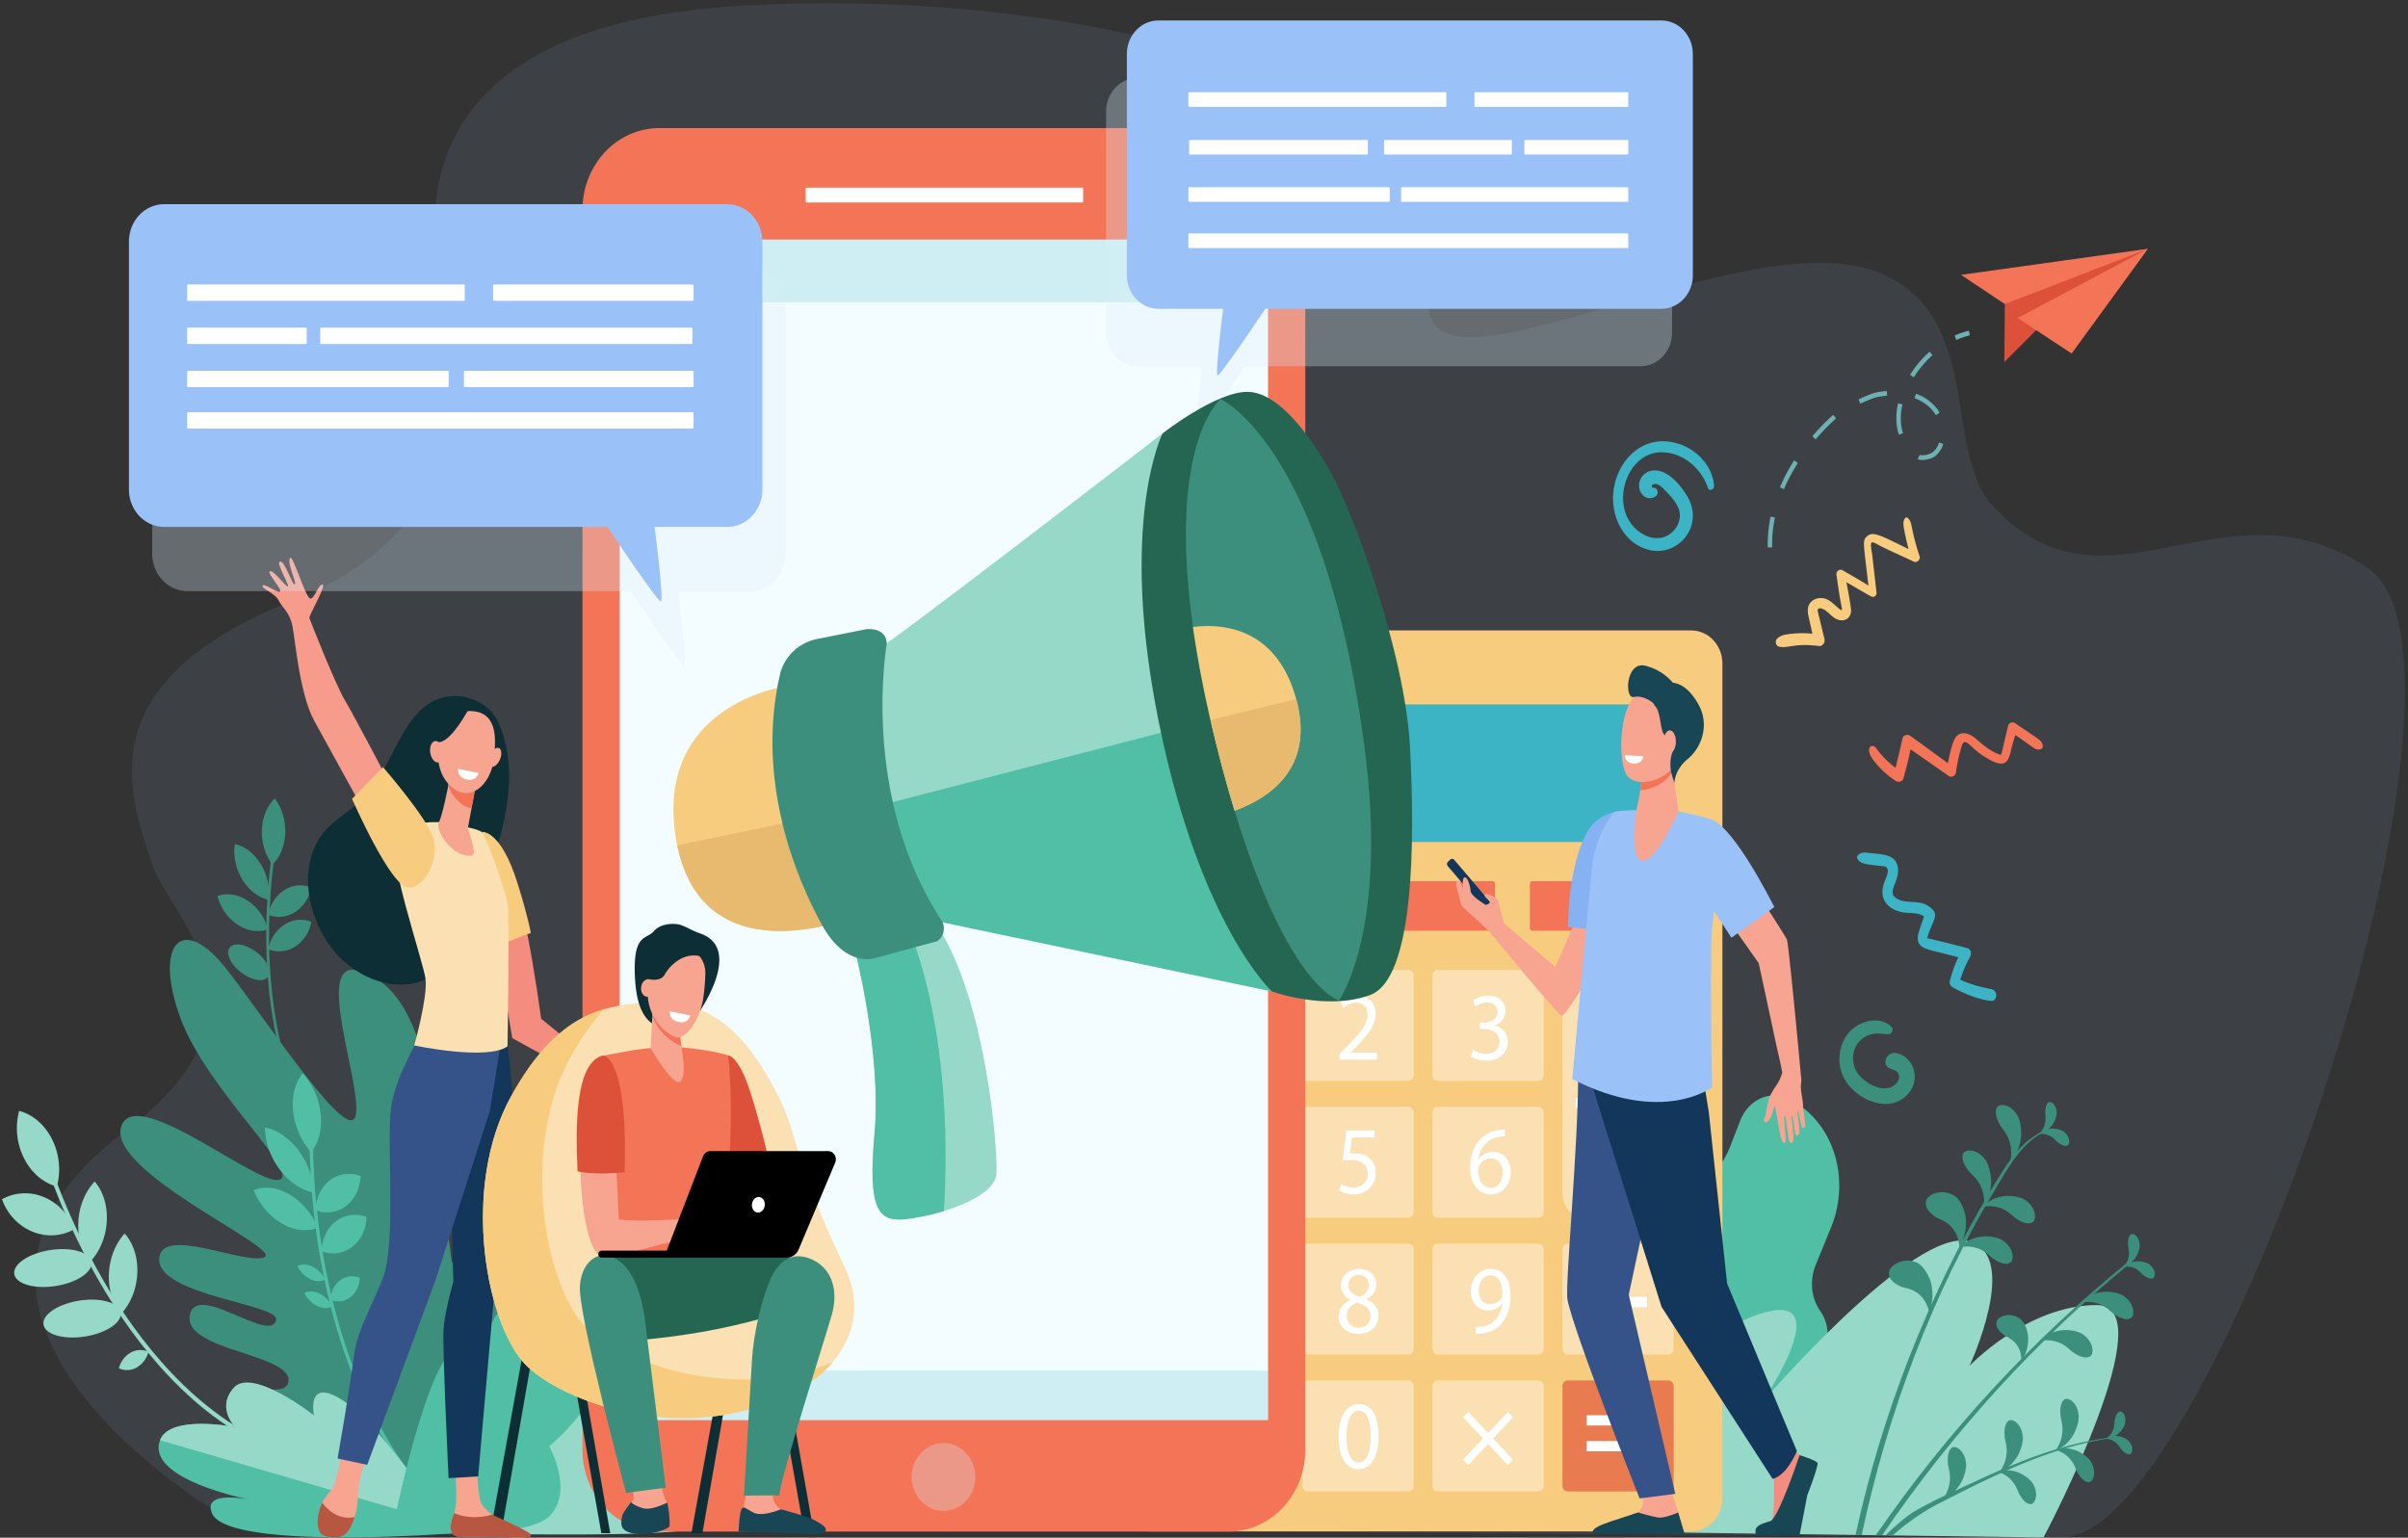 <svg width="476" height="304" fill="none" xmlns="http://www.w3.org/2000/svg"><rect width="100%" height="100%" fill="#333333" stroke="none"/><path opacity=".1" d="M145.775 1.19c72.749-4.485 149.021 18.875 137.811 52.736-11.211 33.861 59.94-12.027 88.339.182 20.216 8.691 12.135 35.152 21.914 45.814 22.426 24.44 45.359-6.338 73.894 12.132 28.536 18.471-29.89 190.857-59.706 191.82l-340.046-2.188-24.403-2.33s-67.503-39.22-19.215-75.394c32.65-24.461 9.157-42.221 5.606-53.42-4.077-12.857-13.591-35.309 27.858-51.789 41.45-16.479 30.748-52.331 29.728-59.756-1.02-7.425-14.521-53.323 58.22-57.807Z" fill="#9BC1F9"/><path d="M63.13 225.412c-7.822-12.387-9.716-27.634-9.924-38.244-.23-11.517 1.418-20.211 1.435-20.297l-.542-.185c-.016.086-1.679 8.844-1.45 20.437.212 10.716 2.127 26.117 10.046 38.659l.435-.37Z" fill="#3C8F7C"/><path d="M56.386 164.697c-.094 2.611-1.072 4.839-2.543 6.235-1.355-1.764-2.163-4.22-2.069-6.833.094-2.613 1.072-4.84 2.543-6.234 1.355 1.763 2.164 4.22 2.07 6.832ZM51.588 170.9c1.331 2.207 1.806 4.758 1.48 7.001-1.938-.429-3.848-1.832-5.18-4.037-1.33-2.206-1.803-4.758-1.476-7.002 1.937.429 3.847 1.832 5.176 4.038ZM48.995 178.084c1.94 1.295 3.355 3.31 3.971 5.654-1.831.65-4.015.385-6.01-.932-1.941-1.293-3.357-3.309-3.972-5.653 1.832-.648 4.015-.384 6.011.931ZM53.026 193.066c.758-1.167-.349-3.375-2.472-4.932-2.123-1.556-4.46-1.871-5.217-.703-.759 1.167.348 3.375 2.471 4.932 2.124 1.556 4.46 1.871 5.218.703ZM56.181 175.986a5.877 5.877 0 0 1 2.604-.922 5.797 5.797 0 0 1 2.721.379 7.573 7.573 0 0 1-1.105 2.795 7.088 7.088 0 0 1-2.076 2.081 5.877 5.877 0 0 1-2.603.922 5.797 5.797 0 0 1-2.721-.379 7.582 7.582 0 0 1 1.105-2.795 7.098 7.098 0 0 1 2.075-2.081ZM56.219 182.799a5.876 5.876 0 0 1 2.603-.922 5.785 5.785 0 0 1 2.722.38 7.58 7.58 0 0 1-1.106 2.794 7.092 7.092 0 0 1-2.075 2.079c-.79.514-1.681.83-2.604.924a5.776 5.776 0 0 1-2.722-.379 7.597 7.597 0 0 1 1.106-2.795 7.113 7.113 0 0 1 2.076-2.081Z" fill="#3C8F7C"/><path d="M55.069 286.25c-16.398-6.343-27.867-21.47-34.6-33.045-7.312-12.563-10.777-23.771-10.811-23.883l-.724.306c.034.112 3.523 11.406 10.88 24.054 6.799 11.689 18.384 26.962 34.988 33.391l.267-.823Z" fill="#96D9C9"/><path d="M10.299 225.251a13.29 13.29 0 0 1 .953 9.333c-2.603-.675-5.022-2.634-6.516-5.622a13.289 13.289 0 0 1-.953-9.333c2.606.674 5.022 2.634 6.516 5.622ZM8.693 236.677a10.424 10.424 0 0 1 3.61 2.518 11.2 11.2 0 0 1 2.346 3.853 9.54 9.54 0 0 1-4.11 1.171 9.458 9.458 0 0 1-4.197-.751 10.418 10.418 0 0 1-3.61-2.518 11.198 11.198 0 0 1-2.343-3.853 9.465 9.465 0 0 1 8.304-.42ZM10.93 254.255c4.213-.637 7.416-2.748 7.152-4.713-.264-1.966-3.893-3.042-8.107-2.404-4.213.638-7.416 2.748-7.152 4.714.264 1.965 3.893 3.041 8.107 2.403ZM16.71 264.246c4.214-.637 7.416-2.748 7.152-4.714-.263-1.965-3.893-3.041-8.107-2.404-4.213.638-7.415 2.749-7.152 4.714.264 1.966 3.894 3.042 8.107 2.404Z" fill="#96D9C9"/><path d="M15.487 241.541c.162-3.154 1.405-6.002 3.227-7.95 1.627 1.877 2.561 4.683 2.395 7.839-.166 3.156-1.404 6.003-3.226 7.951-1.622-1.883-2.562-4.689-2.396-7.84ZM21.524 251.878c.122-3.156 1.32-6.028 3.117-8.007 1.648 1.844 2.627 4.63 2.505 7.787-.122 3.158-1.322 6.029-3.117 8.006-1.648-1.844-2.629-4.63-2.505-7.786ZM25.808 267.431a3.836 3.836 0 0 1 3.525-.173 5.091 5.091 0 0 1-.849 1.799c-.396.532-.89.972-1.452 1.293a3.878 3.878 0 0 1-1.744.516c-.61.03-1.22-.088-1.78-.343a5.074 5.074 0 0 1 .848-1.799c.395-.532.89-.972 1.451-1.293Z" fill="#96D9C9"/><path d="M94.39 269.475s12.747-29.899 8.486-36.571c-5.89-9.218-13.214 19.072-13.57 16.592-3.372-23.484-2.668-53.102-18.442-57.591-8.968-2.552.594 22.123-.52 28.476-1.115 6.353-16.032-16.338-25.217-28.344-9.186-12.007-14.813-5.384-9.488 9.184 5.15 14.086 23.806 30.591 19.63 32.003-4.177 1.412-27.594-18.209-31.122-10.978-4.328 8.866 31.745 24.518 28.127 26.284-3.619 1.766-20.805-6.537-20.805.518s23.752 8.829 23.128 11.883c-1 4.944-15.916-7.716-17.083-.854-1.19 7.017 20.249 7.549 19.5 13.038-.43 3.154-5.83-.147-6.807 4.19-2.227 9.889 31.562 23.745 31.562 23.745l12.621-31.575Z" fill="#3C8F7C"/><path d="M117.433 276.06c5.13 2.553 3.742 8.892 3.742 8.892s13.906-11.536 19.106-4.803c5.199 6.734 2.466 19.931-3.631 22.076-6.098 2.145-59.134.643-59.134.643s35.303-29.105 39.917-26.808Z" fill="#96D9C9"/><path d="m81.094 292.324.488-.446c-11.143-14.42-15.901-32.492-17.93-45.121-2.203-13.699-1.757-24.117-1.752-24.221l-.677-.129c0 .105-.454 10.593 1.76 24.369 2.048 12.739 6.85 30.973 18.11 45.548Z" fill="#50BFA5"/><path d="M63.393 220.246c.325 3.111-.428 5.802-1.892 7.529-1.974-2.2-3.218-5.024-3.545-8.044-.325-3.111.428-5.8 1.892-7.528 1.974 2.2 3.218 5.024 3.545 8.043ZM59.046 227.495c1.91 2.568 2.89 5.584 2.888 8.268-2.315-.429-4.759-2.015-6.67-4.585-1.912-2.57-2.89-5.584-2.888-8.268 2.315.428 4.76 2.016 6.67 4.585ZM57.253 236.154c2.48 1.479 4.429 3.788 5.545 6.567-2.011.851-4.581.629-7.11-.852-2.479-1.476-4.429-3.782-5.546-6.559 2.011-.855 4.582-.638 7.111.844ZM61.774 250.409a5.532 5.532 0 0 1 2.49 2.578c-.814.431-1.883.427-2.976-.11a5.54 5.54 0 0 1-2.49-2.579c.811-.43 1.891-.427 2.976.111ZM63.146 255.725a5.536 5.536 0 0 1 2.49 2.58c-.813.429-1.883.426-2.975-.112a5.532 5.532 0 0 1-2.49-2.579c.81-.432 1.883-.42 2.975.111ZM65.214 233.352c1.79-1.362 4.007-1.599 6.07-.864-.098 2.373-1.076 4.575-2.86 5.935-1.785 1.36-4.006 1.6-6.07.864.099-2.373 1.075-4.575 2.86-5.935ZM66.403 241.458c1.79-1.362 4.005-1.599 6.068-.864-.097 2.373-1.075 4.575-2.86 5.935-1.785 1.36-4.005 1.598-6.07.864.1-2.375 1.076-4.575 2.862-5.935ZM67.182 253.162c1.163-.885 2.603-1.037 3.952-.569-.064 1.545-.7 2.978-1.863 3.865-1.163.886-2.603 1.037-3.95.568.064-1.547.7-2.978 1.861-3.864ZM89.496 303.145s-16.29-22.218-23.101-25.623c-7.256-3.629-.965 8.943-.965 8.943s-15.514-16.191-19.158-12.149c-3.644 4.043.247 7.826.247 7.826s-12.992-2.563-14.886 2.606c-2.91 7.951 18.457 11.896 18.457 11.896s-10.225-2.39-8.185 2.532c3.088 7.418 47.591 3.969 47.591 3.969Z" fill="#50BFA5"/><path d="M31.637 284.748c1.893-5.169 14.886-2.606 14.886-2.606s-3.892-3.788-.248-7.826c3.645-4.037 15.79 5.505 15.79 5.505s-1.883-8.775 7.239-1.872c6.517 4.929 19.093 23.32 19.093 23.32l-56.76-16.521Z" fill="#96D9C9"/><path d="M77.52 302.811s25.954 1.95 31.011-2.988c5.056-4.938.039-13.882.039-13.882s8.907-7.48 8.769-12.364c-.139-4.884-5.943-2.406-5.943-2.406s9.836-13.453 7.503-16.013c-4.346-4.765-15.717 9.219-15.717 9.219s3.375-6.652-.186-7.708c-5.368-1.594-9.317 14.813-9.317 14.813s1-6.479-2.699-5.619c-6.64 1.544-13.46 36.948-13.46 36.948Z" fill="#50BFA5"/><path d="M99.074 303.115H96.9l8.097-44.69 1.806.364-7.73 44.326Z" fill="#0E2E35"/><path d="m341.965 226.79 2.095-5.398c1.627-3.975 5.787-5.866 9.293-4.234 8.835 4.111 12.676 15.555 8.58 25.558l-2.995 7.316c-1.313 3.204-.856 6.728.914 9.215 1.606 2.257 1.869 5.396.755 8.123l-1.58 3.858a15.317 15.317 0 0 1-3.609 5.317 14.218 14.218 0 0 1-5.373 3.224 8.634 8.634 0 0 0-3.25 1.98 9.298 9.298 0 0 0-2.172 3.243l-2.237 5.462c-2.471 6.035-8.796 8.918-14.128 6.438l-3.039-1.428c-5.331-2.48-7.646-9.385-5.176-15.422 3.997-7.217 3.678-12.604 2.261-16.258a23.139 23.139 0 0 1-1.528-8.549c.034-2.93.62-5.823 1.723-8.508l.316-.77a21.673 21.673 0 0 1 5.001-7.425 20.14 20.14 0 0 1 7.438-4.575c2.412-.816 4.933-2.817 6.711-7.167Z" fill="#50BFA5"/><path d="M303.884 302.617c4.287-5.926 28.113-37.398 43.438-42.689 16.919-5.84.976 17.354.976 17.354s30.019-34.991 41.036-31.837c10.098 2.891 0 24.582 0 24.582s11.374-12.012 25.166-12.012c13.424 0-9.32 43.669-10.55 45.95l-100.066-1.348Z" fill="#96D9C9"/><path d="M394.33 235.264c-12.266 20.42-21.201 44.115-26.319 68.212l-1.215-.015c5.097-23.593 14.347-47.473 26.591-67.871 2.845-4.741 5.918-10.37 11.248-12.214.103-.034.142.132.044.173-4.868 1.953-7.687 7.276-10.349 11.715ZM370.799 303.52c14.219-20.623 31.174-38.949 50.336-54.411.197-.159.464.209.265.372-18.812 15.399-35.432 33.603-49.346 54.049l-1.255-.01Z" fill="#3C8F7C"/><path d="M395.451 222.6c.316.496 1.525 1.787 1.879 3.483.477 1.609.101 3.629.061 3.552-.091.041 1.397-1.302 1.862-3.438.604-2.048.183-4.888-.567-5.83-1.302-2.127-3.557-2.343-3.994-1.311-.467 1.025.123 2.419.759 3.544ZM398.384 240.827c-.457-.346-1.644-1.659-3.227-2.074-1.5-.539-3.397-.173-3.332-.133-.039.097 1.249-1.466 3.262-1.918 1.932-.602 4.589-.097 5.456.72 1.97 1.421 2.128 3.835 1.152 4.283-.971.479-2.266-.178-3.311-.878ZM393.956 248.815c-.457-.346-1.645-1.659-3.228-2.074-1.5-.541-3.396-.173-3.331-.135-.039.097 1.249-1.463 3.253-1.918 1.933-.601 4.59-.097 5.457.721 1.97 1.42 2.128 3.835 1.152 4.282-.962.481-2.258-.176-3.303-.876ZM409.752 267.344c-.458-.345-1.645-1.659-3.23-2.073-1.498-.541-3.395-.173-3.33-.135-.039.096 1.249-1.464 3.254-1.919 1.933-.601 4.589-.097 5.456.721 1.97 1.421 2.128 3.835 1.152 4.283-.96.48-2.261-.177-3.302-.877ZM417.821 259.767c-.457-.345-1.645-1.66-3.228-2.074-1.5-.54-3.397-.172-3.332-.134-.039.096 1.25-1.464 3.254-1.919 1.933-.601 4.59-.095 5.457.721 1.97 1.422 2.128 3.837 1.151 4.284-.961.477-2.258-.179-3.302-.878Z" fill="#3C8F7C"/><path d="M389.255 231.639c.385.436 1.77 1.508 2.372 3.123.707 1.509.634 3.561.584 3.499-.085.055 1.187-1.521 1.332-3.708.291-2.124-.545-4.858-1.425-5.662-1.593-1.883-3.857-1.716-4.137-.624-.309 1.089.48 2.368 1.274 3.372ZM382.744 240.699c.548.31 2.461.864 3.416 2.399 1.09 1.359 1.228 3.683 1.157 3.63-.103.1 1.363-2.247 1.301-4.75.137-2.504-1.259-5.173-2.489-5.665-2.277-1.383-5.188-.149-5.427 1.199-.268 1.366.9 2.428 2.042 3.187ZM375.89 254.42c.589.208 2.565.418 3.755 1.751 1.288 1.144 1.789 3.412 1.713 3.377-.085.118.992-2.454.533-4.914-.262-2.494-2.058-4.873-3.348-5.14-2.46-.945-5.138.785-5.162 2.156-.055 1.389 1.264 2.227 2.509 2.77ZM396.17 263.979c.428.286 1.953.865 2.659 2.159.813 1.172.802 3.071.745 3.028-.09.074 1.23-1.74 1.313-3.783.244-2.029-.749-4.285-1.723-4.762-1.778-1.254-4.214-.435-4.481.647-.296 1.089.599 2.025 1.487 2.711ZM406.725 225.813c-.255-.226-.904-1.058-1.823-1.382-.866-.391-2.003-.265-1.966-.236-.027.056.799-.808 2.008-.983 1.168-.264 2.719.157 3.198.681 1.108.933 1.102 2.37.506 2.592-.595.223-1.332-.21-1.923-.672Z" fill="#3C8F7C"/><path d="M404.269 219.982c.011.356.234 1.41-.091 2.382-.239.967-1.027 1.851-1.027 1.8-.057-.01 1.089-.172 1.952-1.094.91-.824 1.543-2.392 1.447-3.111-.016-1.503-1.087-2.376-1.614-2.006-.527.37-.651 1.249-.667 2.029ZM423.632 252.047c-.255-.226-.904-1.058-1.824-1.382-.865-.389-2.002-.265-1.965-.235-.027.055.799-.808 2.008-.982 1.168-.266 2.718.155 3.198.681 1.108.931 1.102 2.368.506 2.592-.595.225-1.334-.212-1.923-.674Z" fill="#3C8F7C"/><path d="M420.666 246.166c.039.345.342 1.382.092 2.381-.163.985-.881 1.934-.884 1.886-.057 0 1.072-.277 1.866-1.262.844-.902 1.354-2.518 1.202-3.233-.131-1.497-1.265-2.273-1.762-1.858-.496.414-.558 1.308-.514 2.086ZM407.315 280.032c.081.548.616 2.138.286 3.709-.195 1.555-1.258 3.078-1.264 3.002-.093 0 1.653-.503 2.834-2.097 1.262-1.463 1.952-4.021 1.68-5.126-.296-2.328-2.115-3.456-2.861-2.779-.747.678-.791 2.079-.675 3.291ZM396.281 284.242c.081.548.617 2.138.286 3.709-.195 1.556-1.257 3.08-1.265 3.004-.091 0 1.654-.505 2.835-2.098 1.263-1.464 1.961-4.022 1.681-5.126-.298-2.327-2.115-3.457-2.862-2.78-.746.678-.79 2.081-.675 3.291ZM385.069 289.569c.083.548.618 2.138.287 3.709-.196 1.555-1.257 3.08-1.265 3.004-.091 0 1.654-.503 2.835-2.099 1.263-1.463 1.953-4.021 1.681-5.126-.298-2.326-2.115-3.456-2.863-2.779-.749.678-.789 2.081-.675 3.291Z" fill="#3C8F7C"/><path d="M410.607 291.02c-.226-.452-.664-1.942-1.731-2.903-.955-1.025-2.538-1.521-2.504-1.461-.063.057 1.484-.613 3.188-.141 1.696.328 3.551 1.797 3.924 2.777.998 1.901.253 3.802-.651 3.752-.905-.05-1.676-1.063-2.226-2.024ZM399.131 295.35c-.226-.451-.665-1.943-1.731-2.904-.955-1.024-2.538-1.52-2.503-1.46-.066.059 1.482-.614 3.187-.14 1.696.327 3.551 1.797 3.922 2.777.999 1.891.254 3.803-.651 3.751-.917-.03-1.675-1.063-2.224-2.024ZM419.349 286.563c-.199-.252-.659-1.127-1.447-1.579-.727-.51-1.789-.598-1.754-.566-.034.045.855-.592 1.984-.537 1.106-.033 2.453.629 2.808 1.192.862 1.048.631 2.354.053 2.448-.577.093-1.181-.432-1.644-.958Z" fill="#3C8F7C"/><path d="M418.024 280.811c-.045.325 0 1.328-.459 2.154-.369.838-1.225 1.504-1.217 1.459-.05-.021 1.02.029 1.953-.65.958-.588 1.781-1.901 1.807-2.581.22-1.382-.618-2.359-1.157-2.115-.538.244-.79 1.027-.927 1.733Z" fill="#3C8F7C"/><path d="M359.577 127.725c.674.088 1.246-.709 1.079-1.383-.27-1.075-.524-2.155-.784-3.233-.573-2.384-.666-2.458-.508-2.659.376-.48 1.28.078 1.596.318.7.529 1.277 1.252 2.074 1.627 1.556.727 3.091-.213 2.846-2.102-.231-1.728-.558-3.456-.893-5.185 1.626.923 3.229 1.901 4.866 2.797a.698.698 0 0 0 .78-.036.805.805 0 0 0 .301-.766l-.857-7.506c-.044-.384-.447-2.147-.083-2.344.325-.173 1.419.548 1.679.676 1.441.708 1.952.938 6.695 3.13.564.261 1.293-.434 1.088-1.061-2.004-6.183-1.275-6.456-2.299-7.557-.229-.247-.545-.131-.672.156-.325.731-.353.93.259 3.769.159.736.335 1.465.527 2.188-5.704-2.777-7.08-3.629-8.284-2.457-.835.809-.639 1.161.356 9.678-1.657-1.063-3.367-2.011-5.071-3.003a.783.783 0 0 0-.905.034.878.878 0 0 0-.293.394.934.934 0 0 0-.043.5c.857 6.19 1.116 6.315 1.054 6.882 0 .015.288.19-.162 0-.77-.325-1.884-2.009-3.451-2.301-1.38-.257-2.972.498-3.102 2.137-.077.952.149 1.368.894 4.865a20.238 20.238 0 0 0-5.092.145c-.768.116-1.259.297-1.864.817-.488.427-.309 1.428.325 1.589 1.795.451 2.968-.759 7.944-.109Z" fill="#F7CC7F"/><path d="M386.65 152.657a29.74 29.74 0 0 1 1.056-4.886c.096-.312.208-.917.564-1.019.856-.247 1.569 1.414 4.165 2.938 1.128.66 3.404 2.133 4.415.579.518-.795.651-1.965.908-2.881.192-.692.41-1.383.614-2.074 4.132 2.779 3.797 2.978 4.952 2.827a.6.6 0 0 0 .381-.268.669.669 0 0 0 .094-.475c-.311-1.17-.27-.85-5.449-4.41-.471-.325-1.215-.146-1.386.48-.26.942-1.22 5.271-1.417 5.783-.037-.048-.265-.073-.312-.09-1.863-.665-3.244-1.891-4.744-3.18-1.228-1.056-3.127-1.67-4.098.097-.527.957-1.027 3.121-1.342 4.808-2.484-1.803-4.959-3.63-7.453-5.408-.488-.346-1.381-.173-1.529.529a151.423 151.423 0 0 1-1.372 5.785 17.907 17.907 0 0 1-3.836-3.887c-.8-1.105-2.523 0-.325 2.642a17.014 17.014 0 0 0 4.204 3.839c.532.345 1.334.173 1.534-.531a96.913 96.913 0 0 0 1.405-5.719c2.498 1.763 5.011 3.498 7.507 5.261.615.436 1.366 0 1.464-.74Z" fill="#F47458"/><path d="M385.443 193.886c-.153.584.092 1.065.581 1.328 2.386 1.28 4.813 2.317 7.475 2.661 1.384.173 1.498-2.055.163-2.314-2.084-.408-4.204-.944-6.166-1.867a23.985 23.985 0 0 1 1.952-4.566c.308-.548.163-1.46-.498-1.647-1.641-.468-7.908-2.036-7.981-1.982a.414.414 0 0 0 .044-.173c.075-.735 1.218-2.938 1.472-4.043.283-1.23-1.111-2.151-2.004-2.535-1.811-.781-4.279 0-5.88-1.348-1.539-1.293 1.242-3.583.47-6.303-.593-2.097-2.603-2.159-5.725-2.487-.764-.081-1.511-.151-2.087.489a.564.564 0 0 0-.157.3.586.586 0 0 0 .04.341c.641 1.156 1.816 1.098 4.641 1.476.36.048.999.016 1.229.382.764 1.21-1.414 3.211-.793 5.669.489 1.917 2.278 2.807 3.929 3.111 1.292.235 3.049-.049 4.183.829-.392 1.131-.813 2.261-1.126 3.414-.336 1.261.021 2.326 1.183 2.807 1.284.532 2.707.772 4.038 1.123.896.237 1.789.477 2.689.705a27.195 27.195 0 0 0-1.672 4.63ZM333.354 97.829c-5.327-8.367-10.465-3.975-9.15-.788.563 1.365 2.081 1.942 3.205.954.516-.455.252-1.556-.473-1.546-.599.01-.544-.69.11-.765.882-.097 1.664.816 2.234 1.41 1.331 1.383 3.073 3.166 2.752 5.358-.488 3.263-4.412 5.634-8.35 2.397-5.68-4.666-2.247-15.728 5.079-15.429 3.986.163 7.498 3.094 8.863 7.048.267.773 1.267.284 1.206-.427-.469-5.378-5.73-9.035-10.565-8.791-4.959.249-8.605 4.571-9.296 9.644-.726 5.319 2.19 10.859 7.348 11.897 5.663 1.136 10.767-5.112 7.037-10.962Z" fill="#3CB4C5"/><path d="M377.502 209.877c-.911-1.21-3.135-2.493-4.373-1.074-.576.659-.643 1.677.122 2.247.765.57 1.65.322 2.061 1.336.353.864-.257 1.768-.934 2.235-2.058 1.424-5.142-.189-6.67-1.822-2.421-2.592-1.693-7.152 2.016-8.27 1.161-.346 2.334-.133 3.514-.059.651.042 1.233-.89.685-1.439-2.104-2.112-5.639-1.373-7.733.401-2.198 1.861-3.074 5.226-2.316 8.073.846 3.178 3.689 5.53 6.595 6.408 6.037 1.824 9.983-4.092 7.033-8.036Z" fill="#3C8F7C"/><path d="M100.61 154.794c.162-4.115-.407-8.182-2.128-12.014-1.48-3.297-5.143-5.169-8.483-5.173-10.605-.015-11.954 14.987-18.709 20.773-2.063 1.768-4.368 3.208-6.32 5.116-7.209 7.041-3.955 20.074 2.66 26.246 4.594 4.284 11.81 6.718 17.472 3.368 2.955-1.747 5.206-4.652 6.796-7.836 2.268-4.518 3.73-9.732 5.344-14.547 1.716-5.124 3.156-10.461 3.368-15.933Z" fill="#0E2E35"/><path d="M77.864 156.493s-7.79-14.883-9.69-18.047c-1.903-3.165-6.834-15.728-7.01-16.231-.175-.503 3.4-6.445 2.603-6.649-.797-.204-1.675 3.137-2.528 2.747-.852-.391-3.34-8.442-3.824-8.042-.908.746 1.34 4.988.857 5.256-.483.267-1.952-4.667-2.902-4.523-.95.143 1.809 4.523 1.542 4.91-.267.387-3.13-3.739-3.648-2.859-.281.477 2.634 3.6 2.073 3.892-.561.292-3.151-1.728-3.426-1.142-.275.586 2.398 1.382 3.197 2.938.799 1.555 2.16 2.247 2.725 5.147.564 2.9 1.41 13.405 4.304 18.643 2.895 5.239 9.262 16.837 9.262 16.837l6.465-2.877Z" fill="#F79C8D"/><path d="m119.084 211.263-12.112-9.852s-1.218-9.184-2.845-17.338c-2.045.615-3.888 2.324-5.935 2.921l3.076 18.252 15.874 8.735 4.483 6.143 1.02-6.307-3.561-2.554Z" fill="#F48C7F"/><path d="M102.337 174.728c-3.314-10.715-7.018-10.256-7.018-10.256l2.865 22.522c2.046-.596 4.718-1.924 6.753-2.539-.672-3.386-1.786-7.088-2.6-9.727Z" fill="#F7CC7F"/><path d="M67.455 287.325s-.746 5.531-2.032 7.323c-.43.6-1.22 1.359-1.737 2.442-.806 1.689-.36 4.2.234 5.583.306.71-.021.708.674.938 2.056.678 4.243-.465 5.118-2.568a13.812 13.812 0 0 0 1.005-4.718c.221-5.028 1.686-7.584 1.686-7.584l-4.948-1.416ZM89.945 289.857s.462 6.245.088 8.274c-.202 1.085-1.318 3.323-.813 4.345.504 1.021 1.096 1.279 1.096 1.279l13.276.228c.723.012.245-.484-.337-.942-.955-.75-1.725-1.246-4.773-2.822-.199-.102-.923-.595-1.185-.764a9.425 9.425 0 0 1-1.898-1.793c-.954-1.133-1.037-6.633-1.037-6.633l-4.417-1.172Z" fill="#F7A491"/><path d="M100.322 206.861s1.67 10.136.574 16.783c-1.097 6.647-6.368 68.253-6.368 68.253l-5.857.345s-1.226-25.734-1.007-29.313c.22-3.58 1.953-9.567 1.953-9.567l-.584-20.777 7.389-27.297 3.9 1.573Z" fill="#13375B"/><path d="M83.114 204.728s-4.609 7.413-5.707 13.548c-1.098 6.136.813 24.99-1.301 33.03-1.14 4.352-5.475 11.071-6.134 16.695-.659 5.624-3.24 20.356-3.24 20.356l5.856 1.239 13.6-36.79 10.667-33.253 2.733-17.126-16.474 2.301Z" fill="#355389"/><path d="M86.846 162.557s-6.104-.416-8.518 2.396c-2.415 2.812 5.357 25.06 5.796 28.634.44 3.574-2.238 13.094-2.238 13.094s14.337 3.083 18.435.187c0 0 .44-25.735 0-28.291-.439-2.556-4.098-12.962-4.976-13.975-.879-1.013-8.499-2.045-8.499-2.045Z" fill="#FAE0B2"/><path d="M88.878 153.836s-.03.192-.088.519c-.271 1.567-1.32 6.769-2.028 8.199-.856 1.728 2.928 7.238 6.572 6.567 1.084-.2-.917-5.064-.813-5.579.185-.985.434-2.331.69-3.71l.426-2.309c.39-2.107.707-3.83.707-3.83l-5.466.143Z" fill="#F7A491"/><path d="M88.79 154.355c.057-.327.088-.519.088-.519l5.458-.145s-.325 1.728-.707 3.83c-.135.738-.28 1.523-.425 2.297-.843-.133-1.723-.571-2.603-1.397a7.417 7.417 0 0 1-1.973-3.136c.063-.369.12-.678.162-.93Z" fill="#F47458"/><path d="M92.552 140.58s-2.579-.318-4.185 1.912c-1.605 2.229-3.351 9.12.651 12.865 4.002 3.745 7.972-.494 8.552-4.99.581-4.495.819-9.949-5.018-9.787Z" fill="#F7A491"/><path d="M98.758 150.3c-.478.994-1.28 1.543-1.79 1.229-.509-.315-.538-1.383-.06-2.368.479-.985 1.28-1.543 1.79-1.229.51.315.538 1.376.06 2.368Z" fill="#F7A491"/><path d="M92.84 139.844s-3.436 6.554-5.896 6.856c-2.46.302-2.782 3.785-2.782 3.785s.88-8.025 3.314-9.571c2.434-1.547 5.364-1.07 5.364-1.07Z" fill="#0E2E35"/><path d="M70.11 299.937c-3.188.62-5.31-1.372-6.414-2.864-.814 1.69-1.207 4.212-.61 5.6.525 1.223 2.06 1.189 3.268 1.237 1.277.05 2.266-.708 2.9-1.901.349-.659.636-1.353.856-2.072ZM97.304 299.453c-3.511.963-6.106.308-7.559-.316-.374 1.132-.87 2.554-.607 3.375.326 1.004.781 1.23 1.186 1.243 3.209.089 11.748.212 14.193.245a.38.38 0 0 0 .218-.066.408.408 0 0 0 .149-.179.447.447 0 0 0-.056-.457c-.607-.772-7.262-3.674-7.524-3.845Z" fill="#B75742"/><path d="M87.588 148.347c.2 1.163-.202 2.231-.898 2.383-.696.153-1.422-.667-1.627-1.83-.205-1.163.202-2.231.898-2.383.697-.152 1.429.658 1.627 1.83Z" fill="#F7A491"/><path d="M75.709 151.669s8.622 9.9 9.896 13.889c1.274 3.988-1.248 9.695-4.743 9.946-3.494.251-11.267-17.57-11.267-17.57l6.114-6.265ZM334.325 124.64H227.171c-3.396 0-6.148 2.924-6.148 6.531v165.064c0 3.607 2.752 6.531 6.148 6.531h107.154c3.395 0 6.148-2.924 6.148-6.531V131.171c0-3.607-2.753-6.531-6.148-6.531Z" fill="#F7CC7F"/><path d="M330.843 139.291h-99.065v27.174h99.065v-27.174Z" fill="#3CB4C5"/><path d="M234.405 143.202h96.438v-3.911h-99.065v27.172h2.627v-23.261Z" fill="#3CB4C5" style="mix-blend-mode:multiply" opacity=".5"/><path d="M259.729 174.215h-27.478c-.261 0-.473.225-.473.503v8.783c0 .278.212.503.473.503h27.478c.262 0 .474-.225.474-.503v-8.783c0-.278-.212-.503-.474-.503ZM295.049 174.215h-27.478c-.262 0-.474.225-.474.503v8.783c0 .278.212.503.474.503h27.478c.261 0 .473-.225.473-.503v-8.783c0-.278-.212-.503-.473-.503ZM330.37 174.215h-27.478c-.261 0-.473.225-.473.503v8.783c0 .278.212.503.473.503h27.478c.262 0 .473-.225.473-.503v-8.783c0-.278-.211-.503-.473-.503ZM252.718 191.757h-19.881c-.585 0-1.059.504-1.059 1.125v19.696c0 .621.474 1.125 1.059 1.125h19.881c.585 0 1.059-.504 1.059-1.125v-19.696c0-.621-.474-1.125-1.059-1.125Z" fill="#F47458"/><path d="M278.406 191.757h-19.881c-.585 0-1.059.504-1.059 1.125v19.696c0 .621.474 1.125 1.059 1.125h19.881c.585 0 1.059-.504 1.059-1.125v-19.696c0-.621-.474-1.125-1.059-1.125ZM304.096 191.757h-19.88c-.585 0-1.06.504-1.06 1.125v19.696c0 .621.475 1.125 1.06 1.125h19.88c.585 0 1.059-.504 1.059-1.125v-19.696c0-.621-.474-1.125-1.059-1.125Z" fill="#FAE0B2"/><path d="M252.718 218.812h-19.881c-.585 0-1.059.504-1.059 1.125v19.696c0 .621.474 1.125 1.059 1.125h19.881c.585 0 1.059-.504 1.059-1.125v-19.696c0-.621-.474-1.125-1.059-1.125Z" fill="#F47458"/><path d="M278.406 218.812h-19.881c-.585 0-1.059.504-1.059 1.125v19.696c0 .621.474 1.125 1.059 1.125h19.881c.585 0 1.059-.504 1.059-1.125v-19.696c0-.621-.474-1.125-1.059-1.125ZM304.096 218.812h-19.88c-.585 0-1.06.504-1.06 1.125v19.696c0 .621.475 1.125 1.06 1.125h19.88c.585 0 1.059-.504 1.059-1.125v-19.696c0-.621-.474-1.125-1.059-1.125ZM326.358 191.755h-13.031a4.252 4.252 0 0 0-1.717.367 4.458 4.458 0 0 0-1.455 1.036c-.416.444-.746.97-.97 1.549a5.02 5.02 0 0 0-.339 1.825v39.449a5.02 5.02 0 0 0 .339 1.825c.224.579.554 1.106.97 1.549.416.444.91.796 1.455 1.037.544.24 1.127.365 1.717.366h13.031a4.271 4.271 0 0 0 1.717-.366 4.482 4.482 0 0 0 1.454-1.037c.416-.443.746-.97.971-1.549a5.04 5.04 0 0 0 .338-1.825v-39.449a5.04 5.04 0 0 0-.338-1.825 4.814 4.814 0 0 0-.971-1.549 4.464 4.464 0 0 0-1.454-1.036 4.255 4.255 0 0 0-1.717-.367Z" fill="#FAE0B2"/><path d="M252.718 245.869h-19.881c-.585 0-1.059.503-1.059 1.125v19.695c0 .622.474 1.126 1.059 1.126h19.881c.585 0 1.059-.504 1.059-1.126v-19.695c0-.622-.474-1.125-1.059-1.125Z" fill="#F47458"/><path d="M278.406 245.869h-19.881c-.585 0-1.059.503-1.059 1.125v19.695c0 .622.474 1.126 1.059 1.126h19.881c.585 0 1.059-.504 1.059-1.126v-19.695c0-.622-.474-1.125-1.059-1.125ZM304.096 245.869h-19.88c-.585 0-1.06.503-1.06 1.125v19.695c0 .622.475 1.126 1.06 1.126h19.88c.585 0 1.059-.504 1.059-1.126v-19.695c0-.622-.474-1.125-1.059-1.125ZM329.784 245.869h-19.88c-.585 0-1.059.503-1.059 1.125v19.695c0 .622.474 1.126 1.059 1.126h19.88c.585 0 1.059-.504 1.059-1.126v-19.695c0-.622-.474-1.125-1.059-1.125Z" fill="#FAE0B2"/><path d="M252.718 272.923h-19.881c-.585 0-1.059.504-1.059 1.125v19.696c0 .622.474 1.125 1.059 1.125h19.881c.585 0 1.059-.503 1.059-1.125v-19.696c0-.621-.474-1.125-1.059-1.125Z" fill="#F47458"/><path d="M278.406 272.923h-19.881c-.585 0-1.059.504-1.059 1.125v19.696c0 .622.474 1.125 1.059 1.125h19.881c.585 0 1.059-.503 1.059-1.125v-19.696c0-.621-.474-1.125-1.059-1.125ZM304.096 272.923h-19.88c-.585 0-1.06.504-1.06 1.125v19.696c0 .622.475 1.125 1.06 1.125h19.88c.585 0 1.059-.503 1.059-1.125v-19.696c0-.621-.474-1.125-1.059-1.125Z" fill="#FAE0B2"/><path d="M329.784 272.923h-19.88c-.585 0-1.059.504-1.059 1.125v19.696c0 .622.474 1.125 1.059 1.125h19.88c.585 0 1.059-.503 1.059-1.125v-19.696c0-.621-.474-1.125-1.059-1.125Z" fill="#E87B50"/><path d="M246.544 251.074v1.11l-5.08 11.324h-1.626l5.061-10.999v-.038h-5.707v-1.397h7.352ZM264.615 260.352c0-1.57.88-2.679 2.315-3.329l-.018-.057c-1.292-.65-1.848-1.728-1.848-2.793 0-1.97 1.562-3.31 3.607-3.31 2.261 0 3.392 1.513 3.392 3.061 0 1.053-.488 2.181-1.92 2.909v.057c1.453.612 2.351 1.702 2.351 3.213 0 2.162-1.741 3.615-3.967 3.615-2.44 0-3.912-1.55-3.912-3.366Zm6.281-.076c0-1.513-.987-2.247-2.565-2.717-1.365.421-2.101 1.382-2.101 2.563-.053 1.263.843 2.373 2.333 2.373 1.417 0 2.333-.939 2.333-2.219Zm-4.342-6.222c0 1.242.878 1.911 2.224 2.295 1.005-.365 1.776-1.129 1.776-2.257 0-.996-.556-2.028-1.973-2.028-1.31.006-2.027.923-2.027 1.995v-.005ZM272.509 283.884c0 4.228-1.465 6.568-4.056 6.568-2.278 0-3.823-2.276-3.859-6.395 0-4.169 1.687-6.465 4.056-6.465 2.461-.006 3.859 2.329 3.859 6.292Zm-6.336.19c0 3.234.934 5.07 2.369 5.07 1.616 0 2.387-2.009 2.387-5.185 0-3.061-.736-5.069-2.369-5.069-1.378-.002-2.383 1.795-2.383 5.181l-.004.003ZM291.732 262.322c.425.025.852.006 1.274-.057a4.286 4.286 0 0 0 2.44-1.21c.771-.745 1.327-1.835 1.542-3.308h-.054a3.44 3.44 0 0 1-1.226 1.01 3.253 3.253 0 0 1-1.52.33c-2.098 0-3.444-1.686-3.444-3.803 0-2.352 1.596-4.419 3.983-4.419 2.386 0 3.859 2.074 3.859 5.242 0 2.736-.863 4.647-2.009 5.835a5.694 5.694 0 0 1-3.393 1.664c-.48.083-.967.114-1.454.095l.002-1.379Zm.574-7.154c0 1.556.88 2.64 2.243 2.64 1.06 0 1.884-.555 2.298-1.302.102-.185.152-.397.143-.612 0-2.122-.736-3.748-2.387-3.748-1.345 0-2.297 1.261-2.297 3.022ZM243.851 235.922v-3.386h-5.419v-1.109l5.206-7.938h1.702v7.729h1.626v1.318h-1.626v3.386h-1.489Zm0-4.704v-4.148c0-.65.018-1.302.054-1.952h-.054a40.267 40.267 0 0 1-.968 1.836l-2.854 4.217v.04l3.822.007ZM271.721 224.904h-4.449l-.449 3.194a5.95 5.95 0 0 1 .951-.076 4.682 4.682 0 0 1 2.512.671c.914.554 1.669 1.624 1.669 3.193 0 2.43-1.812 4.247-4.343 4.247-1.274 0-2.351-.382-2.908-.766l.396-1.28a4.978 4.978 0 0 0 2.494.691c1.49 0 2.765-1.037 2.765-2.696-.018-1.608-1.023-2.755-3.356-2.755-.54.006-1.079.05-1.614.133l.753-5.968h5.581l-.002 1.412ZM297.475 224.674a5.346 5.346 0 0 0-1.185.078c-2.476.439-3.786 2.371-4.056 4.418h.054a3.52 3.52 0 0 1 1.248-1.073 3.312 3.312 0 0 1 1.57-.362c2.063 0 3.517 1.588 3.517 4.018 0 2.277-1.454 4.38-3.877 4.38-2.494 0-4.127-2.074-4.127-5.299 0-2.449.826-4.379 1.975-5.605a6.187 6.187 0 0 1 3.732-1.835c.38-.064.764-.097 1.149-.097v1.377Zm-.449 7.175c0-1.781-.951-2.85-2.405-2.85a2.496 2.496 0 0 0-1.33.431c-.399.27-.72.649-.931 1.098a1.508 1.508 0 0 0-.179.747c.036 2.046.914 3.557 2.565 3.557 1.365 0 2.28-1.205 2.28-2.983ZM242.398 198.622h-.036l-2.028 1.166-.304-1.282 2.547-1.454h1.346v12.434h-1.525v-10.864ZM264.76 209.486v-1.037l1.238-1.282c2.979-3.021 4.324-4.629 4.342-6.504 0-1.262-.574-2.42-2.315-2.42-1.059 0-1.938.574-2.476 1.051l-.503-1.185a4.918 4.918 0 0 1 3.303-1.262c2.512 0 3.579 1.835 3.579 3.614 0 2.297-1.562 4.148-4.02 6.676l-.934.918v.038h5.24v1.396l-7.454-.003ZM291.193 207.555a5.04 5.04 0 0 0 2.585.783c2.027 0 2.655-1.382 2.637-2.409-.017-1.74-1.488-2.487-3.014-2.487h-.882v-1.263h.879c1.148 0 2.603-.631 2.603-2.104 0-.993-.594-1.875-2.047-1.875a4.111 4.111 0 0 0-2.333.823l-.413-1.224c.61-.479 1.789-.956 3.05-.956 2.297 0 3.339 1.454 3.339 2.964 0 1.283-.718 2.372-2.153 2.926v.04c1.435.306 2.603 1.454 2.603 3.194 0 1.989-1.454 3.73-4.253 3.73-1.301 0-2.458-.439-3.032-.842l.431-1.3ZM242.777 290.093c.778 0 1.408-.672 1.408-1.501 0-.828-.63-1.5-1.408-1.5-.777 0-1.407.672-1.407 1.5 0 .829.63 1.501 1.407 1.501ZM328.201 217.049h-7.405v-7.893h-1.904v7.893h-7.404v2.029h7.404v7.893h1.904v-7.893h7.405v-2.029ZM299.083 288.568l-3.92-4.177 3.92-4.179-1.008-1.075-3.919 4.179-3.921-4.179-1.009 1.075 3.921 4.179-3.921 4.177 1.009 1.075 3.921-4.179 3.919 4.179 1.008-1.075ZM325.587 256.409h-12.4v2.024h12.4v-2.024ZM326.044 279.804h-12.4v2.024h12.4v-2.024ZM326.044 284.901h-12.4v2.023h12.4v-2.023Z" fill="#fff"/><path d="m248.008 26.282-.033-.012a13.095 13.095 0 0 0-.927-.316c-.107-.033-.213-.068-.325-.099-.113-.031-.228-.059-.344-.088l-.348-.086c-.111-.026-.221-.049-.325-.071a11.429 11.429 0 0 0-.376-.071l-.325-.054c-.137-.02-.274-.038-.41-.055l-.3-.035a11.23 11.23 0 0 0-.472-.038l-.249-.019a14.715 14.715 0 0 0-.732-.019H130.32a13.986 13.986 0 0 0-2.312.194c-.251.04-.5.088-.747.142-3.166.7-6.039 2.452-8.204 5.004-2.164 2.552-3.508 5.77-3.835 9.187a18.07 18.07 0 0 0-.078 1.654v245.127c-.002 3.32.957 6.56 2.748 9.281 1.791 2.721 4.326 4.791 7.262 5.928l.078.028c.29.111.584.209.88.301.108.033.215.067.326.096.11.03.228.061.343.09l.348.087.334.071.376.07.325.054c.137.021.273.038.41.055l.299.035c.163.015.314.028.472.038.083 0 .163.014.249.017.242.012.488.021.732.021h112.521c3.763 0 7.392-1.486 10.181-4.169 2.79-2.683 4.541-6.371 4.915-10.349.05-.543.078-1.094.078-1.652V41.493c.002-3.32-.957-6.562-2.749-9.283-1.791-2.721-4.327-4.79-7.264-5.928Z" fill="#F47458"/><path d="M250.661 47.364H122.504v233.394h128.157V47.364Z" fill="#F3FCFF"/><path d="M213.965 37.105h-54.557c-.078 0-.142.067-.142.15v2.623c0 .084.064.15.142.15h54.557c.078 0 .142-.066.142-.15v-2.623c0-.083-.064-.15-.142-.15Z" fill="#fff"/><path opacity=".3" d="M186.508 298.712c3.477 0 6.295-3.004 6.295-6.71 0-3.705-2.818-6.709-6.295-6.709-3.476 0-6.294 3.004-6.294 6.709 0 3.706 2.818 6.71 6.294 6.71Z" fill="#DAEEF7"/><path opacity=".2" d="M250.661 270.965H122.504v9.793h128.157v-9.793ZM250.661 47.364H122.504v12.385h128.157V47.364Z" fill="#3CB4C5"/><path d="M148.342 53.07H37.041a6.62 6.62 0 0 0-2.668.57 6.963 6.963 0 0 0-2.26 1.61 7.456 7.456 0 0 0-1.508 2.406 7.813 7.813 0 0 0-.525 2.836v48.961a7.811 7.811 0 0 0 .526 2.836 7.46 7.46 0 0 0 1.508 2.406 6.95 6.95 0 0 0 2.26 1.609 6.623 6.623 0 0 0 2.667.569h87.627c3.546 5.275 9.977 14.722 10.544 14.722.532 0-.489-8.922-1.212-14.722h14.342a6.626 6.626 0 0 0 2.668-.569 6.947 6.947 0 0 0 2.259-1.609 7.451 7.451 0 0 0 1.508-2.406 7.8 7.8 0 0 0 .526-2.836V60.492a7.824 7.824 0 0 0-.525-2.836 7.465 7.465 0 0 0-1.508-2.407 6.975 6.975 0 0 0-2.26-1.61 6.622 6.622 0 0 0-2.668-.568Z" fill="#DAEEF7" style="mix-blend-mode:multiply" opacity=".3"/><path d="M143.746 40.366h-111.3a6.619 6.619 0 0 0-2.67.57 6.962 6.962 0 0 0-2.261 1.612 7.457 7.457 0 0 0-1.507 2.41 7.812 7.812 0 0 0-.523 2.84v48.954a7.81 7.81 0 0 0 .526 2.836c.349.899.861 1.717 1.508 2.406a6.965 6.965 0 0 0 2.259 1.61 6.622 6.622 0 0 0 2.667.569h87.625c3.547 5.275 9.976 14.722 10.544 14.722.53 0-.488-8.923-1.214-14.722h14.343a6.625 6.625 0 0 0 2.668-.568 6.967 6.967 0 0 0 2.26-1.611 7.455 7.455 0 0 0 1.507-2.406c.349-.9.528-1.863.526-2.836V47.798a7.795 7.795 0 0 0-.522-2.84 7.46 7.46 0 0 0-1.506-2.409 6.967 6.967 0 0 0-2.26-1.613 6.622 6.622 0 0 0-2.67-.57Z" fill="#9BC1F9"/><path d="M91.714 56.246H37.15c-.086 0-.156.074-.156.165v2.9c0 .092.07.166.156.166h54.564c.086 0 .156-.074.156-.165v-2.9c0-.092-.07-.166-.156-.166ZM60.478 64.776H37.15c-.086 0-.156.075-.156.166v2.9c0 .092.07.166.156.166h23.328c.086 0 .156-.074.156-.165v-2.9c0-.092-.07-.166-.156-.166ZM136.715 64.776h-73.26c-.086 0-.156.075-.156.166v2.9c0 .092.07.166.156.166h73.26c.086 0 .156-.074.156-.165v-2.9c0-.092-.07-.166-.156-.166ZM136.938 56.246H97.636c-.087 0-.156.074-.156.165v2.9c0 .092.07.166.156.166h39.302c.086 0 .156-.074.156-.165v-2.9c0-.092-.07-.166-.156-.166ZM136.938 81.496H37.15c-.086 0-.156.075-.156.166v2.9c0 .092.07.166.156.166h99.788c.086 0 .156-.074.156-.166v-2.9c0-.092-.07-.166-.156-.166ZM88.55 73.306h-51.4c-.086 0-.156.074-.156.166v2.9c0 .091.07.166.156.166h51.4c.086 0 .156-.075.156-.166v-2.9c0-.092-.07-.166-.156-.166ZM136.938 73.306H91.865c-.086 0-.156.074-.156.166v2.9c0 .091.07.166.156.166h45.073c.086 0 .156-.075.156-.166v-2.9c0-.092-.07-.166-.156-.166ZM235.058 26.413h33.931c.078 0 .14-.066.14-.148v-2.591c0-.082-.062-.149-.14-.149h-33.931c-.078 0-.14.067-.14.149v2.59c0 .083.062.15.14.15Z" fill="#fff"/><path d="M224.87 15.397h99.435a5.91 5.91 0 0 1 2.383.508 6.208 6.208 0 0 1 2.019 1.438 6.64 6.64 0 0 1 1.347 2.15c.312.804.472 1.665.47 2.534v43.745a6.96 6.96 0 0 1-.47 2.533 6.673 6.673 0 0 1-1.347 2.15 6.228 6.228 0 0 1-2.019 1.437 5.914 5.914 0 0 1-2.383.508h-78.284c-3.169 4.713-8.914 13.152-9.421 13.152-.474 0 .439-7.97 1.083-13.152H224.87c-1.651-.005-3.232-.706-4.397-1.949-1.164-1.242-1.817-2.925-1.814-4.68V22.028c-.003-1.754.649-3.438 1.814-4.68 1.165-1.244 2.746-1.945 4.397-1.95Z" fill="#DAEEF7" style="mix-blend-mode:multiply" opacity=".3"/><path d="M228.977 4.05h99.434c1.653.004 3.236.704 4.402 1.947 1.167 1.244 1.82 2.928 1.818 4.683v43.742c.001.87-.159 1.73-.471 2.533a6.639 6.639 0 0 1-1.347 2.15 6.207 6.207 0 0 1-2.019 1.438 5.914 5.914 0 0 1-2.383.507h-78.285c-3.167 4.713-8.912 13.153-9.42 13.153-.475 0 .44-7.971 1.084-13.153h-12.813a5.914 5.914 0 0 1-2.383-.508 6.207 6.207 0 0 1-2.019-1.437 6.639 6.639 0 0 1-1.347-2.15 6.982 6.982 0 0 1-.471-2.533V10.68c-.001-.869.158-1.73.47-2.533a6.675 6.675 0 0 1 1.347-2.15 6.23 6.23 0 0 1 2.019-1.438 5.916 5.916 0 0 1 2.384-.508Z" fill="#9BC1F9"/><path d="M291.608 21.123h30.12c.077 0 .14-.067.14-.149v-2.59c0-.082-.063-.149-.14-.149h-30.12c-.077 0-.14.067-.14.149v2.59c0 .082.063.149.14.149ZM301.473 30.554h20.255c.077 0 .14-.066.14-.148v-2.591c0-.082-.063-.149-.14-.149h-20.255c-.077 0-.14.067-.14.149v2.59c0 .083.063.15.14.15ZM273.725 30.554h24.989c.077 0 .14-.066.14-.148v-2.591c0-.082-.063-.149-.14-.149h-24.989c-.077 0-.14.067-.14.149v2.59c0 .083.063.15.14.15ZM235.207 30.554h35.037c.077 0 .14-.066.14-.148v-2.591c0-.082-.063-.149-.14-.149h-35.037c-.077 0-.14.067-.14.149v2.59c0 .083.063.15.14.15ZM235.059 21.123h50.707c.077 0 .14-.067.14-.149v-2.59c0-.082-.063-.149-.14-.149h-50.707c-.077 0-.14.067-.14.149v2.59c0 .082.063.149.14.149ZM235.058 49.028h86.668c.078 0 .14-.066.14-.148v-2.591c0-.082-.062-.149-.14-.149h-86.668c-.077 0-.14.067-.14.149v2.59c0 .083.063.15.14.15ZM277.09 39.901h44.638c.077 0 .14-.067.14-.149v-2.59c0-.082-.063-.149-.14-.149H277.09c-.078 0-.14.067-.14.149v2.59c0 .082.062.149.14.149ZM235.058 39.901h39.523c.077 0 .14-.067.14-.149v-2.59c0-.082-.063-.149-.14-.149h-39.523c-.078 0-.14.067-.14.149v2.59c0 .082.062.149.14.149Z" fill="#fff"/><path d="M154.56 135.844s-24.839 3.803-21.044 29.276c3.539 23.745 24.841 18.923 30.311 17.733 5.469-1.191-9.267-47.009-9.267-47.009Z" fill="#F7CC7F"/><path d="M163.833 182.853c2.548-.553.714-10.783-1.973-21.559-9.145 1.901-19.332 4.03-27.983 5.843 4.414 21.448 24.644 16.872 29.956 15.716Z" fill="#E8BA70"/><path d="M168.855 187.256s5.457 20.695 4.02 36.774c-1.34 14.994.67 17.494 5.917 17.018 5.247-.475 17.976-3.802 18.198-9.16.223-5.357-2.115-32.846-10.94-47.603-8.826-14.756-17.195 2.971-17.195 2.971Z" fill="#96D9C9"/><path d="M177.336 178.63c-3.498 2.498-8.479 8.632-8.479 8.632s5.456 20.694 4.02 36.773c-1.341 14.995.67 17.494 5.917 17.018 1.924-.172 4.854-.734 7.809-1.635 2.089-36.859-6.861-56.622-9.267-60.788Z" fill="#50BFA5"/><path d="M229.813 85.684s-41.196 31.865-54.51 41.503l-7.787 12.318 5.532 35.881 13.312 6.962 65.061 13.654-1.507-7.766-11.806-34.809-6.029-39.631-1.759-24.369-.507-3.743Z" fill="#96D9C9"/><path d="m238.102 153.43-1.58-10.391-65.838 17.035 2.359 15.312 13.313 6.962 65.06 13.655-1.508-7.765-11.806-34.808Z" fill="#50BFA5"/><path d="M175.303 127.187s-5.442 30.438 11.053 55.161c0 0 .921 2.29-1.089 3.719l-12.279 3.332s-5.694 2.142-10.495-6.546c-4.801-8.689-13.287-28.205-8.261-49.744 0 0 1.226-5.832 7.926-6.903l8.931-1.786s3.97-.655 4.214 2.767Z" fill="#3C8F7C"/><path d="M229.813 85.684s10.718-8.391 16.919-8.211c6.202.18 12.392 8.925 16.412 16.064 4.02 7.14 14.569 35.168 15.574 54.096 1.006 18.929.838 45.878-7.87 49.084-8.709 3.206-19.427-.714-19.427-.714s-14.068-12.851-22.272-52.839c-8.204-39.988.664-57.48.664-57.48Z" fill="#256653"/><path d="M264.674 197.789s10.018-13.827 4.913-51.186C261.548 87.794 241.279 78.9 241.279 78.9s-14.992 12.141-.657 68.966c11.8 46.838 24.052 49.923 24.052 49.923Z" fill="#3C8F7C"/><path d="M235.819 123.959c.976 6.924 2.511 14.848 4.796 23.915a262.822 262.822 0 0 0 3.433 12.412c6.229-2.298 16.306-8.061 12.003-22.677-3.987-13.543-14.367-14.371-20.232-13.65Z" fill="#F7CC7F"/><path d="M240.622 147.867a261.68 261.68 0 0 0 3.432 12.412c6.143-2.267 16.027-7.903 12.173-22.077l-16.935 4.16c.409 1.792.852 3.626 1.33 5.505Z" fill="#E8BA70"/><path d="M186.356 182.348c-5.169-7.748-8.183-16.058-9.887-23.816l-21.764 4.38a82.2 82.2 0 0 0 7.788 19.941c4.801 8.688 10.495 6.547 10.495 6.547l12.279-3.333c2.009-1.429 1.089-3.719 1.089-3.719Z" fill="#3C8F7C" style="mix-blend-mode:multiply" opacity=".3"/><path d="m396.304 60.112-.099 11.464 6.832-6.84 21.553-15.554-17.591 4.077s-8.785 3.538-9.228 4.075c-.442.538-1.467 2.778-1.467 2.778Z" fill="#DD513A"/><path d="m387.636 54.337 36.959-5.15-28.293 10.927-8.666-5.776Z" fill="#F47458"/><path d="m409.508 69.896-10.653-7.026 25.74-13.683-15.087 20.709Z" fill="#F47458"/><path d="M349.435 107.424a26.71 26.71 0 0 1 .57-5.302l.857.202c-.163.814-.301 1.64-.392 2.454a25.364 25.364 0 0 0-.163 2.657v.772l-.877.021c.005-.266.004-.538.005-.804Zm2.41-11.106a35.934 35.934 0 0 1 2.821-5.313l.724.53a35.289 35.289 0 0 0-2.753 5.184l-.792-.4Zm27.409-5.486a2.766 2.766 0 0 1-.162-.084l.393-.835.135.07c.03.009.061.015.091.018.488.062 1.735-.104 2.382-.64.57-.489.992-1.146 1.212-1.888l.83.306a4.956 4.956 0 0 1-1.503 2.32c-.898.746-2.413.908-3.025.83a1.06 1.06 0 0 1-.353-.097Zm-21.009-4.598a47.093 47.093 0 0 1 4.13-4.218l.567.714a45.913 45.913 0 0 0-4.046 4.138l-.651-.634Zm16.696-2.183a12.294 12.294 0 0 1 0-2.766c.06-.523.148-1.042.264-1.555l.854.22c-.108.475-.19.958-.246 1.444a11.127 11.127 0 0 0 0 2.54c.07.583.194 1.156.371 1.712l-.829.302c-.2-.616-.34-1.251-.418-1.897h.004Zm3.64-5.279-.117-.043.273-.888.127.045c1.905.691 3.566 2.037 4.555 3.695l-.739.503c-.891-1.481-2.386-2.688-4.099-3.312Zm-11.188.194c.93-.442 2.629-1.21 3.55-1.383a23.834 23.834 0 0 1 2.012-.288l.08.931c-.615.06-1.251.152-1.944.278-.604.111-1.822.59-3.342 1.31l-.356-.848Zm10.187-4.867a20.557 20.557 0 0 1 3.859-4.578l.56.72a19.574 19.574 0 0 0-3.687 4.375l-.732-.517ZM386.715 67.207a16.17 16.17 0 0 1 2.686-.915l-.195-.912c-.966.236-1.911.557-2.826.96l.335.867Z" fill="#6DB1B5"/><path d="m295.361 180.141-.449.429a.537.537 0 0 1-.392.159.54.54 0 0 1-.384-.18l-7.972-9.345a.598.598 0 0 1-.131-.423.614.614 0 0 1 .059-.219.554.554 0 0 1 .133-.177l.449-.431a.53.53 0 0 1 .776.021l7.971 9.347a.618.618 0 0 1 .073.641.573.573 0 0 1-.133.178Z" fill="#13375B"/><path d="M322.4 172.548c-1.067-.924-9.309 2.939-9.205 4.275.104 1.336-5.753 14.345-5.753 14.345l-10.12-8.602c-.09-.311-1.05-3.656-1.097-4.255-.049-.628-1.759-1.729-2.553-1.556-.793.173.679 1.224.776 1.419.264.531-.754.729-.754.729s-2.929-1.711-2.987-2.716c-.059-1.006-.666-3.111-1.302-2.674-.325.228-.325 1.728-.221 2.433-.187-.805-.454-1.714-.713-1.806-.473-.173-.707.477-.621.794.086.316.849 3.734 1.082 4.12.232.385 4.949 4.431 5.629 5.313 0 0 13.091 15.952 14.023 16.368.814.367 3.734-5.131 6.488-8.779 2.755-3.649 10.658-16.521 7.328-19.408Z" fill="#F7A491"/><path d="M348.809 289.845s1.789 1.872 1.84 2.558c.05.686.163 8.044-.576 8.73-.739.686-2.891 1.173-2.198 1.946.524.584 4.555.46 7.23.302.779-.045 1.757-6.68 2.066-7.656.449-1.416 1.541-4.606 1.139-5.593-.199-.48-1.15-1.469-2.489-2.392-1.411-.971-2.766-3.131-2.766-3.131l-4.246 5.236Z" fill="#F48C7F"/><path d="M330.179 294.202s1.609 4.84 1.611 4.86c.12.769.592 2.667.592 3.365 0 2.622-11.097-2.227-8.611-3.389.226-.105.932-.945 1.006-1.839.113-1.382-.934-3.1-.934-3.1l6.336.103Z" fill="#F7A491"/><path d="M312.77 203.935s-.813 8.689-.813 8.814c0 14.058-2.615 41.517-2.115 44.16 1.212 6.446 14.266 39.331 14.266 39.331l7.054-.899-9.197-39.367 3.384-15.847 4.788-31.327-17.367-4.865Z" fill="#355389"/><path d="m336.445 211.62 1.339 8.237 3.623 33.898 13.792 33.131s-1.939 4.821-4.802 5.498l-21.953-34.015-13.637-43.525.478-9.679 21.16 6.455Z" fill="#13375B"/><path d="m309.958 183.242 9.782 1.064s.449-8.548.449-12.627c0-4.946-.395-11.32-.957-11.182-1.573.384-3.691 1.31-4.952 3.158-4.365 6.393-4.322 19.587-4.322 19.587Z" fill="#86B1F2"/><path d="M314.763 170.806c-.205 1.509-3.966 42.517-3.966 42.517 17.813 9.17 27.642 1.633 27.642 1.633s-.582-28.799.116-32.719c.462-2.592 1.039-19.825-.537-20.307-2.024-.619-4.344-1.277-6.872-1.556-2.159-.238-10.542-.376-12.039.161-.003.002-3.486 3.923-4.344 10.271Z" fill="#9BC1F9"/><path d="M355.731 287.687s-4.145 12.443-5.769 13.043c-.431.161-2.499.565-2.889 1.54-.117.294 0 1.274 0 1.274h8.642s1.093-5.482 1.526-7.892c0 0 2.287-5.886 2.033-6.42-.253-.534-3.543-1.545-3.543-1.545ZM333.014 303.292l-1.273-4.278s-2.668 1.21-4.002 1.002c-1.334-.207-3.94-1.002-3.94-1.002-5.326 1.868-9.69 2.765-8.896 4.278h18.111Z" fill="#184655"/><path d="M308.584 200.737a2.17 2.17 0 0 1-.268-.212c.316-4.019.259-7.911-.924-9.228l.556-1.256c1.372 1.13 2.022 4.134 1.767 9.008-.04.34-.1.677-.181 1.009-.397.465-.758.766-.95.679Z" fill="#F7A491"/><path d="M356.081 213.76c.01-.088.01-.177 0-.264-.262-2.84-2.475-26.689-2.847-27.702-.337-.916-10.258-16.042-10.258-16.042l-4.88 7.086 9.541 13.567c.215.865 3.658 16.96 3.658 16.96s.706 2.938 1.021 4.693a37.98 37.98 0 0 1-.411 1.152 10.664 10.664 0 0 1-1.029 1.762c-.426.608-1.138 1.939-1.218 2.297a54.43 54.43 0 0 0-.386 1.793c-.102.521-.244 1.124-.268 1.406-.066.267-.17.522-.308.757a.478.478 0 0 0 .042.509.41.41 0 0 0 .461.144c.347-.123.615-.6.783-.899.468-.841.719-2.376.836-2.295.117.081.529 2.688.594 2.981.065.294.558 3.322.836 3.875.278.553.651.46.745.114.085-.299-.307-4.533-.307-4.533s-.049-.539.172-.372c.221.168.586 4.013.74 4.575.155.562.506.864.804.41.364-.55-.26-4.627-.26-4.627s-.07-.518.135-.465c.205.054.462 3.324.623 3.607.161.284.563.386.755-.088.226-.557-.36-4.191-.36-4.191s.028-.289.163-.192c.135.097.535 2.871.8 3.128a.272.272 0 0 0 .314.069.272.272 0 0 0 .093-.069c.488-.345-.259-2.995-.251-4.307.009-1.311-.564-2.789-.393-4.352l.06-.487Z" fill="#F8A492"/><path d="m350.732 179.332-8.475 6.067s-4.776-7.577-7.34-10.275c-3.213-3.379 1.17-13.732 3.239-13.146 4.633 1.31 12.576 17.354 12.576 17.354Z" fill="#9BC1F9"/><path d="m330.523 151.51 1.267 8.906s-4.629 10.605-7.393 9.678c-2.318-.772-.891-10.155-.891-10.155s1.262-5.038.883-7.56c-.379-2.521 6.134-.869 6.134-.869Z" fill="#F7A491"/><path d="M324.39 152.386c-.378-2.522 6.133-.876 6.133-.876l.106.74a4.204 4.204 0 0 1-.706 1.24c-1.455 1.668-3.729 2.671-5.694 2.747.196-1.36.317-2.817.161-3.851Z" fill="#F47458"/><path d="M331.592 138.91c.183-.07 1.475 10.144-.977 12.963-2.451 2.819-7.223 3.731-8.936 1.517-1.894-2.449-1.79-13.427 2.011-16.318 3.8-2.892 7.902 1.838 7.902 1.838Z" fill="#F7A491"/><path d="M325.141 131.6c2.135.489 4.074 1.668 5.553 3.375 1.337.173 3.154.956 5.03 4.267 2.307 4.072.603 8.585-2.083 10.799-2.685 2.214-2.648 4.77-2.648 4.77l-.425-1.322a7.869 7.869 0 0 1-.336-3.111 6.438 6.438 0 0 1 .434-1.872c.651-1.479-1.388-2.461-1.952-3.692-.44-.947-.461-3.111-1.154-4.678l-.825-1.196s-1.906-1.58-3.771-1.134c-1.864.446-1.602-7.029 2.177-6.206Z" fill="#184655"/><path d="M328.834 146.627c-.02 1.247.511 2.266 1.186 2.28.675.014 1.238-.988 1.258-2.235.019-1.246-.511-2.262-1.178-2.279-.667-.017-1.246.988-1.266 2.234Z" fill="#F7A491"/><path d="m324.855 149.507-3.693-.204s.011 1.5 1.627 1.64c1.984.171 2.066-1.436 2.066-1.436Z" fill="#fff"/><path d="m158.977 302.915 1.806-.365-7.804-44.125-1.806.364 7.804 44.126ZM138.848 303.115h-2.172l8.095-44.69 1.808.364-7.731 44.326ZM118.868 303.115l1.763.023-7.761-44.513-1.806.365 7.804 44.125Z" fill="#0E2E35"/><path d="M126.749 198.235c-7.159.815-16.409 1.678-25.705 18.493-10.155 18.37-4.809 45.812 3.207 53.437 8.015 7.625 34.193 17.041 56.2 2.938 0 0 13.288-8.541 6.468-22.718-10.493-21.817-9.011-26.367-13.703-34.912-4.692-8.545-11.285-18.972-26.467-17.238Z" fill="#FAE0B2"/><path d="M101.049 216.721c6.345-11.473 12.667-15.515 18.319-17.187-2.187 2.42-4.403 5.514-6.62 9.527-10.157 18.37-4.811 45.812 3.205 53.437 7.109 6.763 28.501 14.929 48.601 6.862a20.818 20.818 0 0 1-4.098 3.743c-22.007 14.096-48.185 4.68-56.201-2.938-8.015-7.618-13.361-35.074-3.206-53.444Z" fill="#F7CC7F"/><path d="m149.71 226.157 1.839 5.88-5.602-2.349 3.763-3.531Z" fill="#F79C8D"/><path d="M143.935 208.663c.374.016 1.397.38 2.894 3.384 1.912 3.837 4.705 15.429 4.705 15.429l-8.338 3.299-1.072-2.419-1.763-18.626s3.471-1.072 3.574-1.067Z" fill="#DD513A"/><path d="M132.922 206.992c2.384 0 8.283.741 11.021 1.671 0 0 2.012 18.367-1.811 32.32-.856 3.124.708 12.951.708 12.951l-24.706-.345s2.928-23.756 1.824-27.593c-1.105-3.836-1.129-17.21-1.129-17.21l5.551-1.016a52.542 52.542 0 0 1 8.542-.778Z" fill="#F47458"/><path d="M130.035 288.032s.546 6.701 1.552 8.557c1.005 1.856-.054 5.012-.106 5.444-.052.432-2.115 1.053-5.396.681-3.282-.371-3.226-1.175-2.961-2.475.265-1.299 2.009-2.969 2.115-4.206.106-1.238-1.006-5.692-1.006-5.692l5.802-2.309Z" fill="#F7A491"/><path d="M140.045 248.406s17.055-1.006 20.863 1.445c3.809 2.45-.688 7.481-.688 7.481s-13.885 6.412-37.13 7.838c-5.504.346-5.979-15.247-4.949-16.536 1.03-1.29 21.904-.228 21.904-.228Z" fill="#256653"/><path d="M125.677 303.229c-3.378-.382-2.96-2.145-2.688-3.482.163-.839 1.139-1.826 1.718-2.766.301.254.792.705 2.258 1.167 1.523.477 3.61-.469 4.941-1.061.346 1.514.498 3.071.452 4.628-.055.453-3.304 1.896-6.681 1.514Z" fill="#184655"/><path d="M127.541 261.368c.68 5.477 4.054 32.746 4.054 32.746l-7.828 1.037s-9.627-35.591-9.132-41.035c.494-5.444 4.096-5.902 4.096-5.902s7.006-1.346 8.81 13.154Z" fill="#3C8F7C"/><path d="M118.552 210.829c2.31-.921 3.44 21.19 3.752 30.292 4.09.418 11.225 0 12.995-.139.837-.067 2.766-.815 3.591-.931.825-.116 1.627-.173 2.042-.102.153.028 4.417 1.88 4.781 2.287.454.502 1.676 1.774 1.464 2.324-.211.55-2.351-1.531-2.351-1.531l-1.049-.626c1.302 1.355 3.796 3.139 3.436 3.789-.36.649-2.595-1.177-4.196-2.42 1.373 1.317 3.078 3.676 2.686 4.042-.353.331-2.294-2.398-4.366-3.185-.77-.29-1.536.519-2.14.614-.444.071-1.138.223-1.566.091l-2.245-.675c-.765.074-.785.554-1.556.729-.896.202-2.368.416-3.509.712-6.576 1.708-8.769 2.499-10.781 2.497-6.094.006-6.447-35.592-.988-37.768Z" fill="#F7A491"/><path d="M114.168 231.588c-.433-9.323-.369-20.813 4.555-22.774 1.941-.773 5.369 3.878 4.748 22.964-2.631.23-6.492.415-9.303-.19Z" fill="#DD513A"/><path d="M141.688 227.583h-.501l-7.537 19.679.519-.083 7.519-19.596Z" fill="#F79C8D"/><path d="M152.933 293.76s-.682 2.326.54 3.864c1.222 1.539 6.306 3.049 6.973 3.882.667.833.617 1.542.617 1.542l-14.265-.417.163-4.576.651-3.284 5.321-1.011Z" fill="#F7A491"/><path d="M154.353 298.392s-3.665 1.574-5.435.643c-1.77-.932-1.718-1.191-2.23-.844-.513.348-.695 4.637-.695 4.637l16.039.501c1.116-.027 1.681-.9.773-1.648-.621-.519-1.339-.865-1.747-1.105-1.256-.764-6.705-2.184-6.705-2.184Z" fill="#184655"/><path d="M152.385 252.7c1.103-2.464 3.61-5.674 8.022-3.741 4.207 1.844 5.338 6.374 4.01 11.012-1.327 4.639-10.068 31.912-10.373 35.662l-6.977.049s1.267-21.594 1.578-26.813c.299-5.023 1.832-11.903 3.74-16.169Z" fill="#3C8F7C"/><path d="M163.714 227.581h-23.328a1.467 1.467 0 0 0-.848.276c-.25.18-.445.435-.559.732l-7.182 18.666h-12.866a.635.635 0 0 0-.46.202.715.715 0 0 0-.19.489c0 .183.068.359.19.489a.63.63 0 0 0 .46.202h36.605c.493 0 .976-.152 1.39-.438.413-.285.74-.692.941-1.171l7.232-17.172a1.711 1.711 0 0 0-.115-1.534 1.579 1.579 0 0 0-.547-.54 1.461 1.461 0 0 0-.723-.201Z" fill="#000"/><path d="M151.155 238.456c-.163.838-.845 1.4-1.534 1.253-.69-.147-1.12-.946-.962-1.785.158-.84.844-1.4 1.533-1.254.688.147 1.114.948.963 1.786Z" fill="#fff"/><path d="M138.454 184.559a17.116 17.116 0 0 1-2.063-.877c-.756-.387-1.736-.841-2.354-.942-1.302-.214-3.538-.07-4.773 1.352-1.539 1.773-4.272.32-3.723 9.608.625 10.511 6.126 9.357 6.261 9.179.135-.178 4.906-6.725 4.906-6.725s1.669 3.878 1.669 3.736c0-.141 8.525-12.309.077-15.331Z" fill="#0E2E35"/><path d="m134.281 203.656.475 3.756s1.064 5.411-.306 6.455c-1.369 1.044-5.821-6.609-5.821-6.609l.471-9.518 5.181 5.916Z" fill="#F7A491"/><path d="M128.948 200.824c1.131 3.247 3.823 5.241 5.735 6.016l-.402-3.184-5.182-5.916-.151 3.084Z" fill="#F47458"/><path d="M133.999 187.382c2.901-.497 5.503 1.981 5.429 5.066a40.212 40.212 0 0 1-.397 4.817c-.631 4.336-3.416 8.154-5.256 7.814-1.84-.341-6.473-4.081-5.658-10.253.504-3.809 2.839-6.922 5.882-7.444Z" fill="#F7A491"/><path d="M129.394 195.568c-.155.954-.874 1.618-1.606 1.481-.732-.137-1.197-1.018-1.043-1.97.155-.953.876-1.618 1.606-1.481.731.136 1.199 1.012 1.043 1.97Z" fill="#F7A491"/><path d="M128.351 193.592s2.227.588 3.052-.933c.825-1.521 3.781-4.805 7.536-3.443 3.755 1.362-3.304-3.309-3.605-3.309a2528 2528 0 0 1-3.905-.026s-2.779 2.419-2.88 2.694c-.1.275-.901 3.177-.901 3.177l.703 1.84Z" fill="#0E2E35"/><path d="m132.425 199.939 4.051.823s-.388 1.621-2.179 1.313c-2.188-.373-1.872-2.136-1.872-2.136ZM90.565 152.001l4.051.822s-.385 1.621-2.177 1.314c-2.184-.375-1.874-2.136-1.874-2.136Z" fill="#fff"/><path d="M418.602 284.057a60.345 60.345 0 0 0-10.461 1.988c-6.262 1.749-12.284 4.331-18.211 7.075-2.914 1.35-5.847 2.681-8.706 4.16-1.335.692-2.681 1.383-3.904 2.271-1.66 1.195-4.249 3.588-4.555 3.976l1.36.043c.93-.806 4.343-3.868 9.083-6.293 11.225-5.747 22.893-11.64 35.417-13.102a.072.072 0 0 0 .02-.009.08.08 0 0 0 .015-.017.06.06 0 0 0 .009-.022.089.089 0 0 0 0-.023.085.085 0 0 0-.009-.022.049.049 0 0 0-.016-.016.04.04 0 0 0-.02-.009.081.081 0 0 0-.022 0Z" fill="#3C8F7C"/></svg>
